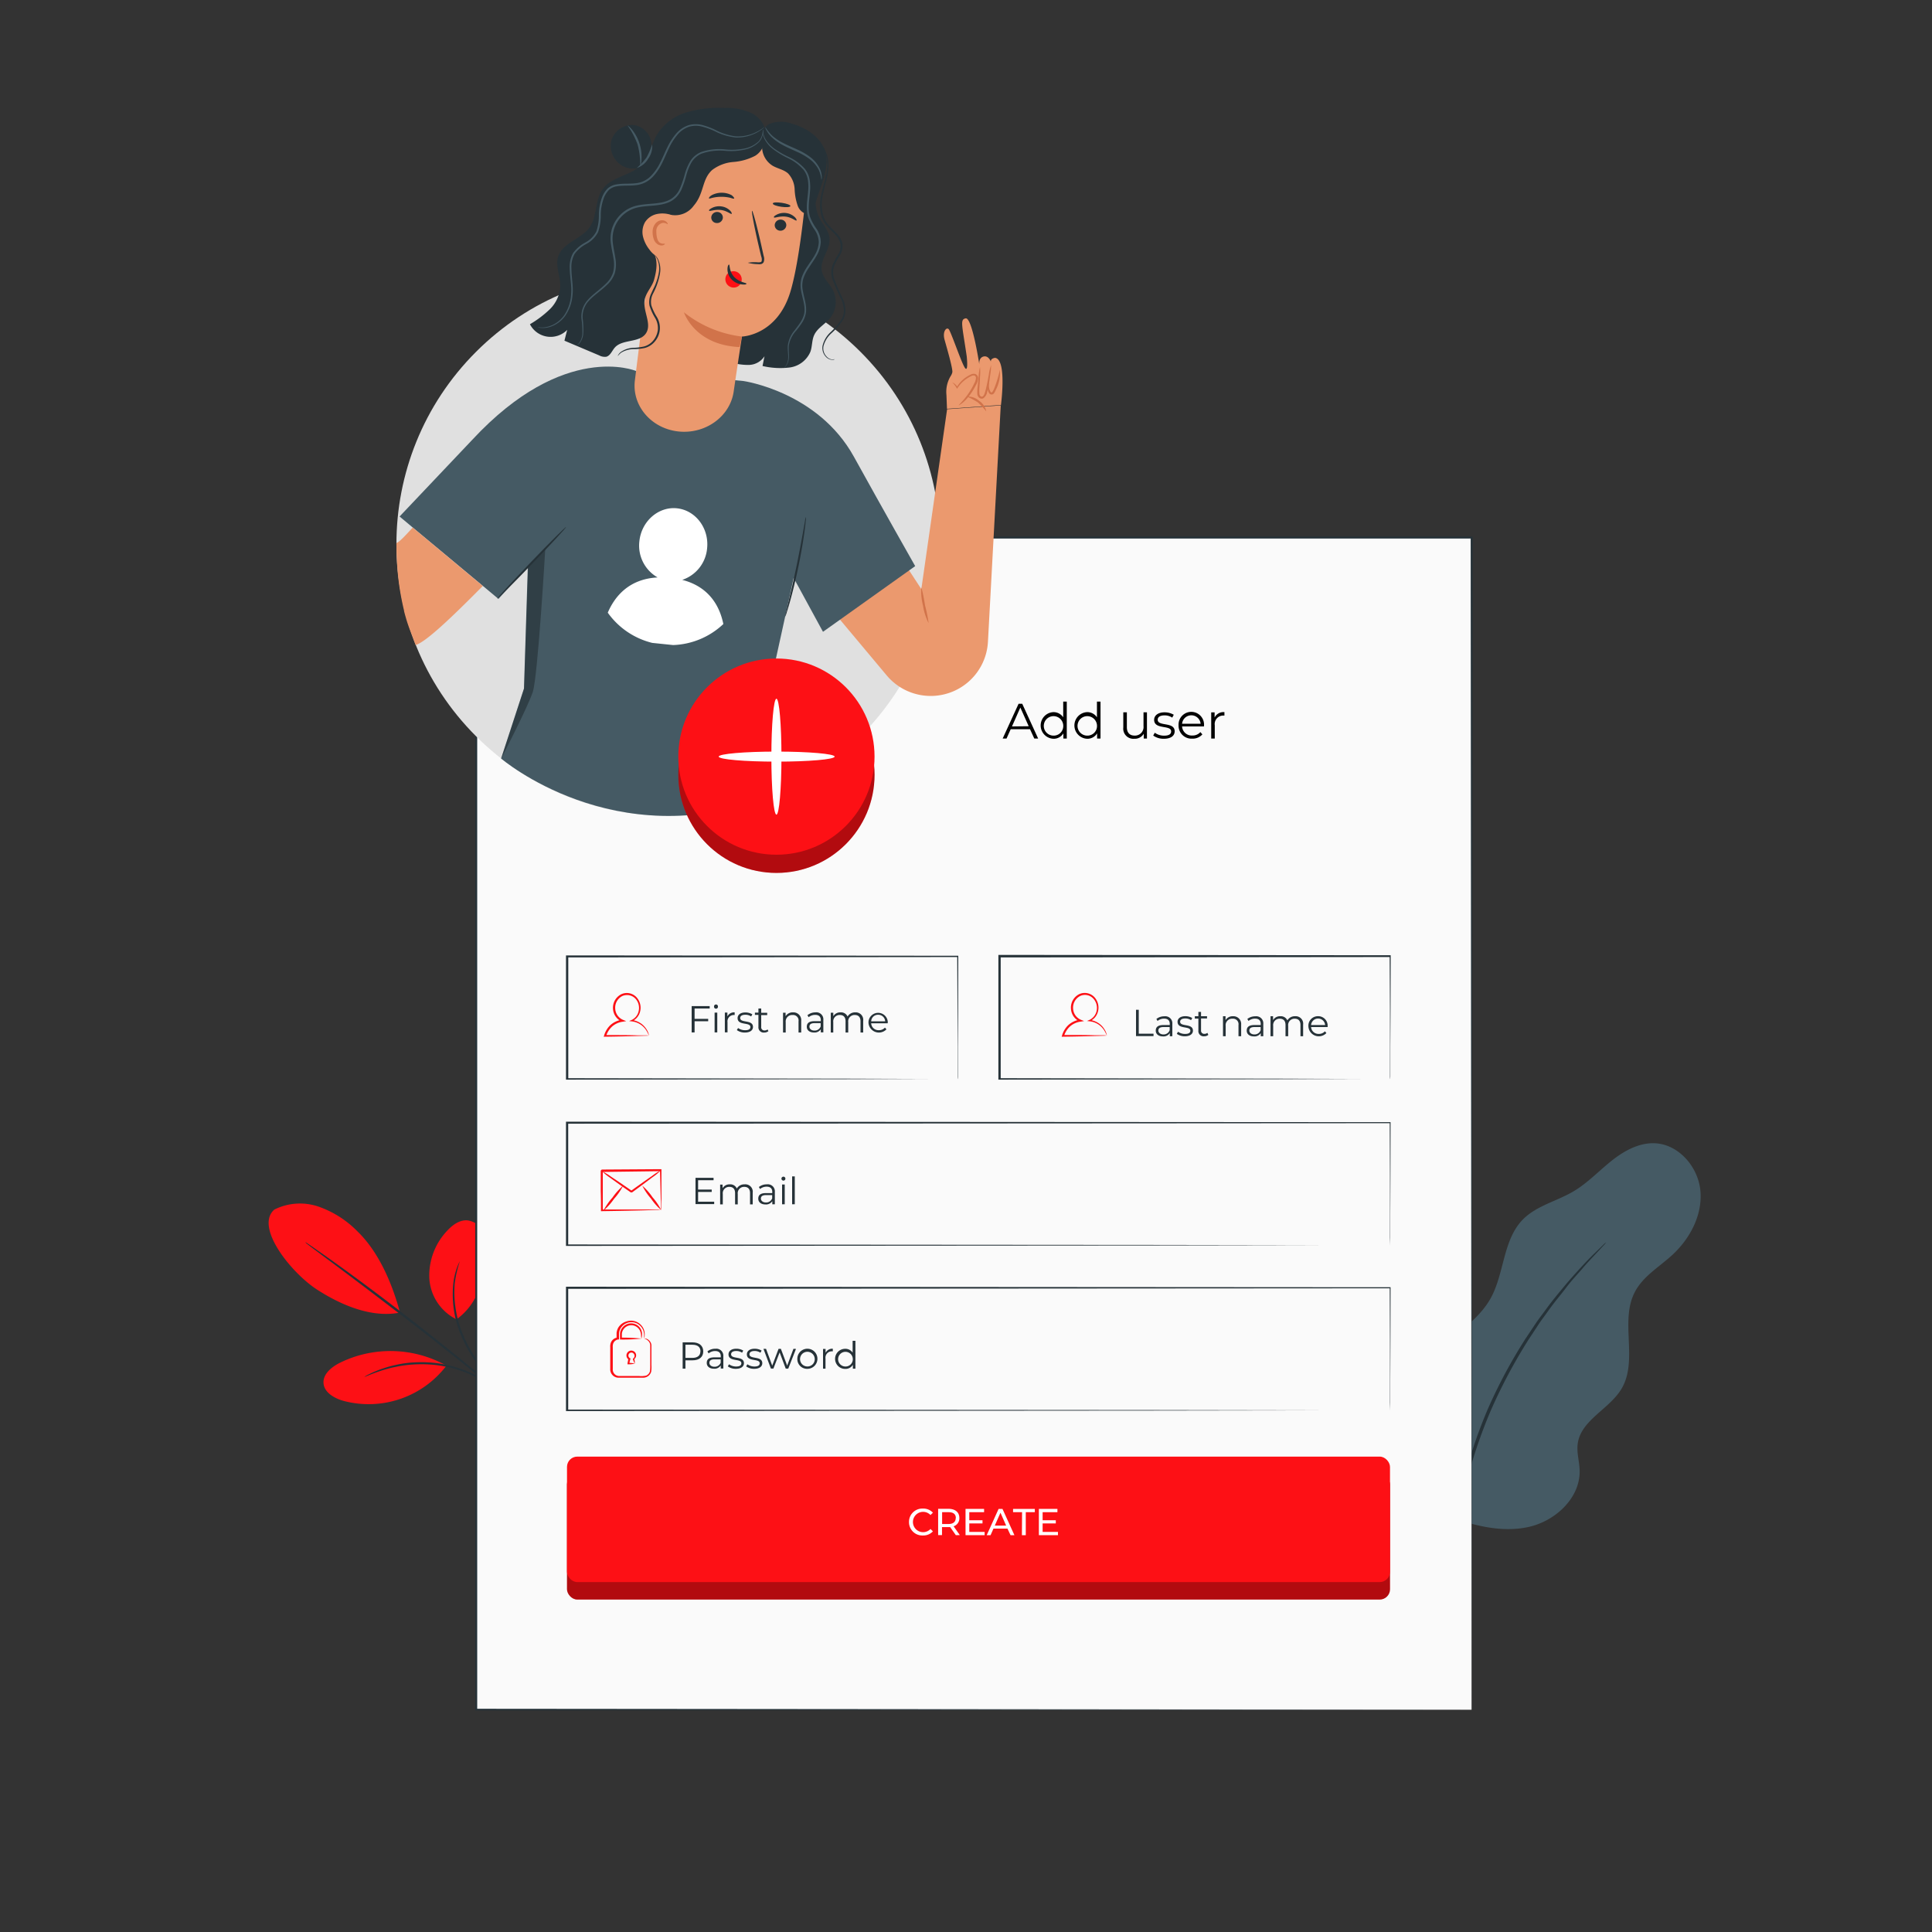 <svg xmlns="http://www.w3.org/2000/svg" viewBox="0 0 500 500"><rect x="0" y="0" width="500" height="500" fill="#333333" stroke="none"/><g id="freepik--Plants--inject-2"><path d="M70.92,313.08a14.83,14.83,0,0,1,11.6-.78,26.2,26.2,0,0,1,10,6.39c5.54,5.36,9,13.53,11,21-8.4,1.68-17.09-3.14-21.34-5.86-6.73-4.3-16.28-16.15-11.25-20.73" style="fill:#FD1015"></path><path d="M118.11,341.43a12.66,12.66,0,0,1-7-10.58,16.83,16.83,0,0,1,4.49-12.2c1.38-1.53,3.21-2.93,5.26-2.83a5.45,5.45,0,0,1,4.41,3.28,10.92,10.92,0,0,1,.69,5.67c-.63,6.57-2.44,12.81-7.8,16.66" style="fill:#FD1015"></path><path d="M131.68,362.32a8,8,0,0,1-1.1-1.14l-2.9-3.21c-2.38-2.74-5.86-6.57-8.1-11.77a27.3,27.3,0,0,1-2.26-14.06,18,18,0,0,1,1-4.22,11.49,11.49,0,0,1,.47-1.09c.11-.24.18-.37.2-.36a29.1,29.1,0,0,0-1.31,5.72A28.06,28.06,0,0,0,120.1,346c2.18,5.1,5.57,8.94,7.88,11.74,1.17,1.4,2.13,2.53,2.76,3.33A8.24,8.24,0,0,1,131.68,362.32Z" style="fill:#263238"></path><path d="M79,321.46a3.85,3.85,0,0,1,.6.36l1.63,1.11c1.42,1,3.45,2.41,5.94,4.2,5,3.59,11.81,8.64,19.21,14.39s14,11.11,18.71,15.05c2.35,2,4.24,3.58,5.54,4.71l1.48,1.31c.34.31.51.47.49.49a3.68,3.68,0,0,1-.56-.4l-1.55-1.23-5.65-4.57C120,353,113.42,347.71,106,342s-14.18-10.84-19.1-14.51l-5.83-4.34-1.58-1.2A3,3,0,0,1,79,321.46Z" style="fill:#263238"></path><path d="M115,353.13a29.67,29.67,0,0,0-27.08-.42c-2.13,1.08-4.38,2.9-4.19,5.28s2.72,3.83,5,4.51a25.31,25.31,0,0,0,26.66-8.87" style="fill:#FD1015"></path><path d="M94.32,356.32a7,7,0,0,1,1.31-.72,14,14,0,0,1,1.6-.73,20.45,20.45,0,0,1,2.18-.8,25.45,25.45,0,0,1,2.71-.76,30.91,30.91,0,0,1,3.19-.57,33.32,33.32,0,0,1,7.42,0,32.12,32.12,0,0,1,7.21,1.76,28.23,28.23,0,0,1,3,1.32,27.3,27.3,0,0,1,2.46,1.4c.75.43,1.34.94,1.9,1.33a14.13,14.13,0,0,1,1.36,1.11,7.84,7.84,0,0,1,1.08,1c-.09.1-1.64-1.37-4.55-3.14a26.26,26.26,0,0,0-2.45-1.32,28.86,28.86,0,0,0-2.94-1.26,33,33,0,0,0-7.09-1.68,34.25,34.25,0,0,0-7.3,0,30.89,30.89,0,0,0-3.15.52c-1,.17-1.88.45-2.7.67C96.26,355.43,94.37,356.43,94.32,356.32Z" style="fill:#263238"></path><path d="M374.6,392.35c-7-4.5-9.52-10.27-10.62-18.52a29.2,29.2,0,0,1,7.19-23.09c4.66-5.14,11.2-8.65,14.59-14.71,3.6-6.46,3.14-15,8.28-20.35,3.54-3.65,8.87-4.79,13.23-7.39,3.57-2.12,6.45-5.19,9.68-7.78s7.11-4.79,11.25-4.64c6.25.23,11.34,6.16,11.87,12.39s-2.71,12.33-7.32,16.56c-3.34,3.06-7.51,5.47-9.62,9.49-4,7.53.87,17.61-3.42,25-3.13,5.37-10.59,8.17-11.4,14.34-.3,2.27.43,4.54.5,6.83.22,7.15-6.24,13.16-13.23,14.7s-14.25-.39-21-2.8" style="fill:#455a64"></path><path d="M415.67,321.51a5.49,5.49,0,0,1-.69.84l-2.11,2.27c-.93,1-2.07,2.17-3.3,3.63s-2.75,3-4.21,4.94-3.18,3.91-4.8,6.23c-.81,1.16-1.72,2.3-2.54,3.57l-2.55,3.88a137.82,137.82,0,0,0-9.68,18.23,131.83,131.83,0,0,0-6.55,19.57c-.71,3.1-1.4,6-1.8,8.84s-.8,5.39-1.07,7.78-.36,4.56-.52,6.47-.17,3.55-.19,4.9-.05,2.3-.07,3.1a5.07,5.07,0,0,1-.09,1.08,4.78,4.78,0,0,1-.08-1.08c0-.8-.05-1.83-.09-3.11s-.07-3,0-4.91.1-4.11.39-6.51.47-5,1-7.84,1-5.78,1.73-8.9A128.78,128.78,0,0,1,385,364.76a132.91,132.91,0,0,1,9.81-18.32l2.59-3.88c.84-1.26,1.76-2.41,2.59-3.56,1.66-2.31,3.37-4.33,4.91-6.19s3-3.45,4.31-4.88,2.45-2.6,3.42-3.54,1.65-1.61,2.23-2.16A5.38,5.38,0,0,1,415.67,321.51Z" style="fill:#263238"></path></g><g id="freepik--Window--inject-2"><rect x="123.21" y="139.15" width="257.63" height="303.33" style="fill:#fafafa"></rect><path d="M380.85,442.48c0-2-.1-122.59-.24-303.33l.24.23-257.61,0h0l.26-.26c0,112,0,216.31,0,303.33l-.22-.22,257.64.22-257.64.22H123v-.22c0-87,0-191.34,0-303.33v-.26h.29l257.61,0h.23v.24C380.94,319.89,380.85,440.47,380.85,442.48Z" style="fill:#263238"></path><path d="M266.57,188.72h-5l-1.08,2.41h-1l4.12-9h.94l4.12,9h-1Zm-.34-.77-2.17-4.84L261.9,188Z"></path><path d="M276.08,181.57v9.56h-.88v-1.34a2.93,2.93,0,0,1-2.61,1.4,3.45,3.45,0,0,1,0-6.89,3,3,0,0,1,2.57,1.34v-4.07Zm-.91,6.17a2.52,2.52,0,1,0-2.51,2.64A2.48,2.48,0,0,0,275.17,187.74Z"></path><path d="M284.81,181.57v9.56h-.88v-1.34a2.93,2.93,0,0,1-2.61,1.4,3.45,3.45,0,0,1,0-6.89,3,3,0,0,1,2.57,1.34v-4.07Zm-.91,6.17a2.52,2.52,0,1,0-2.51,2.64A2.48,2.48,0,0,0,283.9,187.74Z"></path><path d="M296.83,184.35v6.78H296v-1.24a2.67,2.67,0,0,1-2.43,1.3,2.62,2.62,0,0,1-2.86-2.91v-3.93h.92v3.84c0,1.44.74,2.18,2,2.18a2.21,2.21,0,0,0,2.31-2.46v-3.56Z"></path><path d="M298.45,190.36l.41-.73a4.07,4.07,0,0,0,2.41.76c1.29,0,1.82-.43,1.82-1.1,0-1.77-4.4-.38-4.4-3,0-1.11,1-1.94,2.68-1.94a4.67,4.67,0,0,1,2.4.63l-.4.74a3.49,3.49,0,0,0-2-.58c-1.22,0-1.76.48-1.76,1.12,0,1.83,4.39.45,4.39,3,0,1.17-1,1.93-2.79,1.93A4.57,4.57,0,0,1,298.45,190.36Z"></path><path d="M311.59,188h-5.67a2.5,2.5,0,0,0,2.67,2.35,2.65,2.65,0,0,0,2.07-.89l.51.6a3.31,3.31,0,0,1-2.61,1.1,3.35,3.35,0,0,1-3.55-3.45,3.3,3.3,0,1,1,6.59,0C311.6,187.82,311.59,187.92,311.59,188Zm-5.67-.69h4.8a2.41,2.41,0,0,0-4.8,0Z"></path><path d="M316.88,184.3v.89h-.22a2.19,2.19,0,0,0-2.28,2.5v3.45h-.92v-6.78h.88v1.33A2.57,2.57,0,0,1,316.88,184.3Z"></path><path d="M247.83,279.29s0-.2,0-.56,0-.92,0-1.62c0-1.44,0-3.54,0-6.26,0-5.45-.06-13.37-.1-23.33l.17.16-101.09.1h0l.26-.26c0,11,0,21.7,0,31.77l-.25-.25,72.25.11,21.16.07,5.69,0h1.48l.51,0-.48,0H245.9l-5.63,0-21.1.08-72.43.11h-.26V247.26h.26l101.09.09H248v.17c0,10-.07,18-.09,23.43,0,2.7,0,4.79,0,6.22,0,.69,0,1.22,0,1.59S247.83,279.29,247.83,279.29Z" style="fill:#263238"></path><path d="M359.73,322.32s0-.71,0-2.09,0-3.42,0-6.11c0-5.37,0-13.3-.07-23.57l.13.13-213,.13h0l.26-.26v31.77l-.26-.25,151.54.11,45,.07,12.17,0,3.16,0h1.09s-.35,0-1.05,0l-3.13,0-12.11,0-45,.08-151.72.11h-.26V290.29h.27l213,.13h.13v.13c0,10.31-.06,18.26-.08,23.65q0,4,0,6.08C359.75,321.64,359.73,322.32,359.73,322.32Z" style="fill:#263238"></path><path d="M359.73,365.06s0-.72,0-2.09,0-3.43,0-6.11c0-5.38,0-13.3-.07-23.57l.13.12-213,.14h0l.26-.26v31.77l-.26-.26,151.54.11,45,.08,12.17,0,3.16,0,1.09,0-1.05,0h-3.13l-12.11,0-45,.07-151.72.12h-.26V333h.27l213,.14h.13v.13c0,10.3-.06,18.25-.08,23.64q0,4,0,6.08C359.75,364.38,359.73,365.06,359.73,365.06Z" style="fill:#263238"></path><path d="M359.73,279.29s0-.2,0-.56,0-.92,0-1.62c0-1.44,0-3.54,0-6.26,0-5.45,0-13.37-.09-23.33l.17.16-101.09.1h0l.26-.26v31.77l-.26-.25,72.26.11,21.16.07,5.69,0h1.48l.51,0-.48,0H357.8l-5.63,0-21.1.08-72.44.11h-.25v-.25c0-10.07,0-20.76,0-31.77v-.26h.27l101.09.09h.17v.17c0,10-.07,18-.1,23.43,0,2.7,0,4.79,0,6.22,0,.69,0,1.22,0,1.59S359.73,279.29,359.73,279.29Z" style="fill:#263238"></path><path d="M167.91,268a5.76,5.76,0,0,1-.77.05l-2.28.07c-2,.06-4.86.14-8.3.18h-.32l.1-.3a6.07,6.07,0,0,1,1.6-2.68A5.74,5.74,0,0,1,161,263.9l-.06.49a3.84,3.84,0,0,1-2.29-3.24,3.92,3.92,0,0,1,2.15-3.85,3.41,3.41,0,0,1,4,.87,4,4,0,0,1,.85,3.65,3.69,3.69,0,0,1-2.11,2.49l0-.35a5.64,5.64,0,0,1,2.47,1,5.26,5.26,0,0,1,1.34,1.48,4,4,0,0,1,.61,1.58s-.08-.15-.19-.39a7.87,7.87,0,0,0-.59-1.08,5.09,5.09,0,0,0-3.7-2.22l-.67-.08.63-.27a3.32,3.32,0,0,0,1.83-2.26,3.55,3.55,0,0,0-.78-3.22,3,3,0,0,0-3.43-.73,3.4,3.4,0,0,0-1.84,3.34,3.33,3.33,0,0,0,2,2.82l.85.34-.91.15a5.19,5.19,0,0,0-2.8,1.29,5.65,5.65,0,0,0-1.51,2.45l-.22-.29c3.33,0,6.13,0,8.14.07l2.34,0A6.06,6.06,0,0,1,167.91,268Z" style="fill:#FD1015"></path><path d="M286.42,268a5.46,5.46,0,0,1-.76.05l-2.29.07c-2,.06-4.85.14-8.3.18h-.31l.09-.3a6.07,6.07,0,0,1,1.6-2.68,5.74,5.74,0,0,1,3.06-1.44l-.06.49a3.83,3.83,0,0,1-2.28-3.24,3.89,3.89,0,0,1,2.14-3.85,3.42,3.42,0,0,1,4,.87,4,4,0,0,1,.84,3.65,3.69,3.69,0,0,1-2.11,2.49l0-.35a5.64,5.64,0,0,1,2.47,1,5.11,5.11,0,0,1,1.34,1.48,4,4,0,0,1,.61,1.58s-.08-.15-.19-.39a6.15,6.15,0,0,0-.59-1.08,5.07,5.07,0,0,0-3.69-2.22l-.67-.08.62-.27a3.36,3.36,0,0,0,1.84-2.26,3.56,3.56,0,0,0-.79-3.22,2.93,2.93,0,0,0-3.42-.73,3.39,3.39,0,0,0-1.85,3.34,3.33,3.33,0,0,0,2,2.82l.85.34-.91.15a5.19,5.19,0,0,0-2.8,1.29,5.63,5.63,0,0,0-1.5,2.45l-.22-.29c3.33,0,6.13,0,8.13.07l2.35,0A5.85,5.85,0,0,1,286.42,268Z" style="fill:#FD1015"></path><path d="M179.76,261v2.68h3.52v.62h-3.52v2.89H179v-6.81h4.67V261Z" style="fill:#263238"></path><path d="M184.79,260.45a.5.5,0,0,1,.5-.49.49.49,0,0,1,.51.48.51.51,0,1,1-1,0Zm.15,1.61h.69v5.12h-.69Z" style="fill:#263238"></path><path d="M190.13,262v.68H190a1.65,1.65,0,0,0-1.72,1.88v2.61h-.69v-5.12h.66v1A1.92,1.92,0,0,1,190.13,262Z" style="fill:#263238"></path><path d="M190.7,266.59l.31-.54a3.1,3.1,0,0,0,1.82.57c1,0,1.37-.33,1.37-.83,0-1.34-3.31-.29-3.31-2.31,0-.83.72-1.46,2-1.46a3.5,3.5,0,0,1,1.81.48l-.3.56a2.58,2.58,0,0,0-1.51-.44c-.92,0-1.33.36-1.33.84,0,1.38,3.31.34,3.31,2.31,0,.88-.77,1.45-2.11,1.45A3.43,3.43,0,0,1,190.7,266.59Z" style="fill:#263238"></path><path d="M198.86,266.86a1.64,1.64,0,0,1-1.08.36,1.35,1.35,0,0,1-1.5-1.48v-3.09h-.91v-.59h.91V261H197v1.11h1.55v.59H197v3.05a.82.82,0,0,0,.88.93,1.15,1.15,0,0,0,.76-.26Z" style="fill:#263238"></path><path d="M207.35,264.21v3h-.69v-2.9a1.42,1.42,0,0,0-1.53-1.63,1.67,1.67,0,0,0-1.79,1.84v2.69h-.69v-5.12h.66V263a2.14,2.14,0,0,1,1.95-1A2,2,0,0,1,207.35,264.21Z" style="fill:#263238"></path><path d="M213.08,264v3.17h-.66v-.8a1.92,1.92,0,0,1-1.76.84c-1.15,0-1.86-.6-1.86-1.48s.5-1.45,2-1.45h1.62V264c0-.88-.49-1.35-1.44-1.35a2.58,2.58,0,0,0-1.7.6l-.32-.51A3.26,3.26,0,0,1,211,262,1.82,1.82,0,0,1,213.08,264Zm-.69,1.63v-.84h-1.6c-1,0-1.31.39-1.31.92s.47,1,1.29,1A1.63,1.63,0,0,0,212.39,265.64Z" style="fill:#263238"></path><path d="M223.39,264.21v3h-.69v-2.9c0-1.08-.54-1.63-1.47-1.63a1.64,1.64,0,0,0-1.71,1.84v2.69h-.69v-2.9c0-1.08-.54-1.63-1.47-1.63a1.64,1.64,0,0,0-1.71,1.84v2.69H215v-5.12h.66V263a2.05,2.05,0,0,1,1.87-1,1.83,1.83,0,0,1,1.82,1.08,2.23,2.23,0,0,1,2-1.08A1.93,1.93,0,0,1,223.39,264.21Z" style="fill:#263238"></path><path d="M229.73,264.83h-4.27a1.89,1.89,0,0,0,2,1.78,2,2,0,0,0,1.56-.67l.39.45a2.7,2.7,0,0,1-4.65-1.77,2.49,2.49,0,1,1,5,0C229.74,264.68,229.73,264.76,229.73,264.83Zm-4.27-.51h3.62a1.78,1.78,0,0,0-1.82-1.7A1.76,1.76,0,0,0,225.46,264.32Z" style="fill:#263238"></path><path d="M184.83,311v.62H180v-6.8h4.67v.62h-4v2.42h3.52v.61h-3.52V311Z" style="fill:#263238"></path><path d="M194.8,308.69v3h-.69v-2.9c0-1.08-.54-1.63-1.47-1.63a1.64,1.64,0,0,0-1.71,1.85v2.68h-.69v-2.9c0-1.08-.54-1.63-1.47-1.63a1.65,1.65,0,0,0-1.71,1.85v2.68h-.69v-5.11H187v.93a2.07,2.07,0,0,1,1.87-1,1.83,1.83,0,0,1,1.82,1.08,2.23,2.23,0,0,1,2-1.08A1.92,1.92,0,0,1,194.8,308.69Z" style="fill:#263238"></path><path d="M200.53,308.49v3.17h-.66v-.8a1.92,1.92,0,0,1-1.76.85c-1.16,0-1.87-.6-1.87-1.49s.51-1.45,2-1.45h1.62v-.31c0-.87-.5-1.35-1.45-1.35a2.6,2.6,0,0,0-1.7.6l-.31-.51a3.21,3.21,0,0,1,2.08-.69A1.82,1.82,0,0,1,200.53,308.49Zm-.69,1.63v-.83h-1.6c-1,0-1.32.39-1.32.91s.48,1,1.3,1A1.64,1.64,0,0,0,199.84,310.12Z" style="fill:#263238"></path><path d="M202.25,304.93a.51.51,0,0,1,1,0,.51.51,0,1,1-1,0Zm.15,1.62h.69v5.11h-.69Z" style="fill:#263238"></path><path d="M205,304.45h.69v7.21H205Z" style="fill:#263238"></path><path d="M182,349.73c0,1.45-1,2.32-2.78,2.32h-1.83v2.15h-.72v-6.8h2.55C180.93,347.4,182,348.27,182,349.73Zm-.72,0c0-1.09-.72-1.71-2.08-1.71h-1.81v3.4h1.81C180.54,351.42,181.26,350.8,181.26,349.73Z" style="fill:#263238"></path><path d="M187.2,351v3.17h-.67v-.8a1.9,1.9,0,0,1-1.75.85c-1.16,0-1.87-.6-1.87-1.49s.5-1.45,2-1.45h1.63V351c0-.87-.5-1.35-1.45-1.35a2.59,2.59,0,0,0-1.7.61l-.31-.52a3.21,3.21,0,0,1,2.08-.69A1.82,1.82,0,0,1,187.2,351Zm-.69,1.64v-.84H184.9c-1,0-1.31.39-1.31.91s.48,1,1.29,1A1.65,1.65,0,0,0,186.51,352.67Z" style="fill:#263238"></path><path d="M188.36,353.62l.31-.55a3.11,3.11,0,0,0,1.82.58c1,0,1.37-.33,1.37-.84,0-1.33-3.32-.28-3.32-2.3,0-.84.72-1.46,2-1.46a3.38,3.38,0,0,1,1.81.48l-.3.55a2.64,2.64,0,0,0-1.51-.44c-.92,0-1.33.36-1.33.85,0,1.38,3.32.34,3.32,2.3,0,.89-.78,1.46-2.11,1.46A3.41,3.41,0,0,1,188.36,353.62Z" style="fill:#263238"></path><path d="M193.11,353.62l.31-.55a3.11,3.11,0,0,0,1.82.58c1,0,1.37-.33,1.37-.84,0-1.33-3.32-.28-3.32-2.3,0-.84.72-1.46,2-1.46a3.4,3.4,0,0,1,1.81.48l-.3.55a2.64,2.64,0,0,0-1.51-.44c-.92,0-1.33.36-1.33.85,0,1.38,3.32.34,3.32,2.3,0,.89-.78,1.46-2.11,1.46A3.41,3.41,0,0,1,193.11,353.62Z" style="fill:#263238"></path><path d="M206,349.09,204,354.2h-.65L201.77,350l-1.61,4.19h-.65l-1.93-5.11h.67l1.6,4.34,1.64-4.34h.6l1.63,4.34,1.62-4.34Z" style="fill:#263238"></path><path d="M206.35,351.64a2.6,2.6,0,1,1,2.6,2.61A2.51,2.51,0,0,1,206.35,351.64Zm4.5,0a1.9,1.9,0,1,0-1.9,2A1.87,1.87,0,0,0,210.85,351.64Z" style="fill:#263238"></path><path d="M215.53,349.05v.67h-.17a1.65,1.65,0,0,0-1.72,1.89v2.6H213v-5.11h.66v1A1.93,1.93,0,0,1,215.53,349.05Z" style="fill:#263238"></path><path d="M221.38,347v7.21h-.66v-1a2.2,2.2,0,0,1-2,1.06,2.6,2.6,0,0,1,0-5.2,2.21,2.21,0,0,1,1.94,1V347Zm-.68,4.65a1.9,1.9,0,1,0-1.89,2A1.87,1.87,0,0,0,220.7,351.64Z" style="fill:#263238"></path><path d="M294,261.33h.71v6.19h3.82v.62H294Z" style="fill:#263238"></path><path d="M303.4,265v3.17h-.66v-.8a1.92,1.92,0,0,1-1.76.85c-1.16,0-1.87-.61-1.87-1.49s.51-1.45,2-1.45h1.62v-.31c0-.87-.5-1.35-1.45-1.35a2.6,2.6,0,0,0-1.7.6l-.31-.51a3.21,3.21,0,0,1,2.08-.69A1.82,1.82,0,0,1,303.4,265Zm-.69,1.63v-.83h-1.6c-1,0-1.32.39-1.32.91s.48,1,1.3,1A1.64,1.64,0,0,0,302.71,266.6Z" style="fill:#263238"></path><path d="M304.56,267.56l.31-.55a3.1,3.1,0,0,0,1.82.57c1,0,1.37-.33,1.37-.83,0-1.33-3.31-.28-3.31-2.31,0-.83.71-1.45,2-1.45a3.43,3.43,0,0,1,1.8.47l-.3.56a2.61,2.61,0,0,0-1.5-.44c-.93,0-1.33.36-1.33.85,0,1.38,3.31.33,3.31,2.3,0,.88-.78,1.46-2.11,1.46A3.5,3.5,0,0,1,304.56,267.56Z" style="fill:#263238"></path><path d="M312.71,267.83a1.66,1.66,0,0,1-1.08.36,1.35,1.35,0,0,1-1.49-1.49v-3.09h-.92V263h.92v-1.12h.69V263h1.55v.58h-1.55v3.05a.82.82,0,0,0,.88.93,1.13,1.13,0,0,0,.76-.26Z" style="fill:#263238"></path><path d="M321.21,265.17v3h-.69v-2.9a1.42,1.42,0,0,0-1.54-1.63,1.67,1.67,0,0,0-1.78,1.85v2.68h-.69V263h.66V264a2.15,2.15,0,0,1,1.94-1A2,2,0,0,1,321.21,265.17Z" style="fill:#263238"></path><path d="M326.94,265v3.17h-.66v-.8a1.91,1.91,0,0,1-1.76.85c-1.16,0-1.87-.61-1.87-1.49s.51-1.45,2-1.45h1.62v-.31c0-.87-.5-1.35-1.45-1.35a2.6,2.6,0,0,0-1.7.6l-.31-.51a3.23,3.23,0,0,1,2.08-.69A1.82,1.82,0,0,1,326.94,265Zm-.69,1.63v-.83h-1.6c-1,0-1.32.39-1.32.91s.48,1,1.3,1A1.64,1.64,0,0,0,326.25,266.6Z" style="fill:#263238"></path><path d="M337.25,265.17v3h-.69v-2.9c0-1.08-.54-1.63-1.47-1.63a1.64,1.64,0,0,0-1.71,1.85v2.68h-.69v-2.9c0-1.08-.54-1.63-1.48-1.63a1.65,1.65,0,0,0-1.71,1.85v2.68h-.69V263h.66V264a2.07,2.07,0,0,1,1.88-1,1.84,1.84,0,0,1,1.82,1.08,2.21,2.21,0,0,1,2-1.08A1.93,1.93,0,0,1,337.25,265.17Z" style="fill:#263238"></path><path d="M343.59,265.8h-4.28a1.9,1.9,0,0,0,2,1.77,2,2,0,0,0,1.57-.67l.39.45a2.7,2.7,0,0,1-4.66-1.77,2.46,2.46,0,0,1,2.5-2.59,2.44,2.44,0,0,1,2.48,2.59C343.6,265.64,343.59,265.72,343.59,265.8Zm-4.28-.52h3.63a1.82,1.82,0,0,0-3.63,0Z" style="fill:#263238"></path><path d="M166.75,346.43l0-1a3.41,3.41,0,0,0-6.81,0l0,1.06a1.9,1.9,0,0,0-1.62,1.88v6.12a1.9,1.9,0,0,0,1.9,1.9h6.36a1.9,1.9,0,0,0,1.9-1.9v-6.12A1.9,1.9,0,0,0,166.75,346.43Zm-2.48,6.49h-1.66l.26-1.2a1,1,0,0,1-.48-.86,1,1,0,0,1,2,0,1,1,0,0,1-.44.85C164.08,352.17,164.27,352.92,164.27,352.92Zm1.75-6.5h-5.34v-1a2.67,2.67,0,0,1,5.34,0Z" style="fill:none"></path><path d="M166,346.42a4,4,0,0,1-.09-.65,3.23,3.23,0,0,0-.36-1.52,2.54,2.54,0,0,0-1.84-1.26,2.46,2.46,0,0,0-2.39,1.1,2.34,2.34,0,0,0-.38,1.12c0,.42,0,.82,0,1.22l-.24-.25a53,53,0,0,1,5.34.24,42.47,42.47,0,0,1-5.34.25h-.25v-.25c0-.4,0-.79,0-1.25a2.75,2.75,0,0,1,.45-1.36,2.89,2.89,0,0,1,2.9-1.29,2.82,2.82,0,0,1,2.09,1.56,2.89,2.89,0,0,1,.23,1.75C166.08,346.26,166,346.45,166,346.42Z" style="fill:#FD1015"></path><path d="M164.27,352.92a8.85,8.85,0,0,1-.48-1.17l0-.11.11-.08a.83.83,0,0,0,.2-1.08.77.77,0,1,0-1.08,1l.16.09-.05.17-.3,1.19-.19-.24a12.44,12.44,0,0,1,1.66.19,5.33,5.33,0,0,1-1.66.2l-.24,0,0-.26c.08-.4.15-.8.22-1.21l.11.26a1.26,1.26,0,0,1-.27-1.93,1.23,1.23,0,0,1,1.12-.39,1.26,1.26,0,0,1,.9.63,1.2,1.2,0,0,1-.43,1.61l.08-.19A3.58,3.58,0,0,1,164.27,352.92Z" style="fill:#FD1015"></path><path d="M166.75,346.43a1.14,1.14,0,0,1,.44,0,2,2,0,0,1,1.4,1.62c0,.35,0,.69,0,1.08,0,.79,0,1.66,0,2.62,0,.49,0,1,0,1.52a8.43,8.43,0,0,1-.06,1.71,2.12,2.12,0,0,1-1.27,1.41,2.29,2.29,0,0,1-1,.16h-1l-4,0h-1.06a2.17,2.17,0,0,1-2.27-2.33c0-1.54,0-3,0-4.5v-1.07a2.81,2.81,0,0,1,.14-1.13,2.15,2.15,0,0,1,1.7-1.37l-.2.23c0-.48,0-.91,0-1.4a3.55,3.55,0,0,1,.41-1.34A3.63,3.63,0,0,1,162.1,342a3.54,3.54,0,0,1,3.87,1,3.39,3.39,0,0,1,.87,2.49,7.14,7.14,0,0,1-.09.94,4.91,4.91,0,0,1-.06-.93,3.38,3.38,0,0,0-.93-2.31,3.24,3.24,0,0,0-5.21.71,3.17,3.17,0,0,0-.35,1.18c0,.41,0,.91,0,1.37v.2l-.2,0a1.68,1.68,0,0,0-1.31,1.07,2.63,2.63,0,0,0-.1,1v1.07c0,1.45,0,3,0,4.5a1.68,1.68,0,0,0,.85,1.61,1.84,1.84,0,0,0,.9.21h5.08a5.94,5.94,0,0,0,1.78-.1,1.67,1.67,0,0,0,1-1.11,9.11,9.11,0,0,0,.08-1.59c0-.52,0-1,0-1.52,0-1,0-1.83,0-2.62,0-.38,0-.76,0-1.06a1.77,1.77,0,0,0-.27-.79A2.26,2.26,0,0,0,166.75,346.43Z" style="fill:#FD1015"></path><path d="M171.12,313.17a7.68,7.68,0,0,1-.05-.77c0-.54,0-1.24-.07-2.09-.05-1.84-.11-4.37-.19-7.42l.21.21-15.24.2L156,303h0v1.34c0,.45,0,.9,0,1.35,0,.89,0,1.77,0,2.63,0,1.71,0,3.37,0,4.93l-.24-.23c4.44,0,8.22,0,10.91,0l3.16,0a8.7,8.7,0,0,1,1.17.05,6.71,6.71,0,0,1-1.06.06l-3.11.1c-2.68.07-6.52.16-11.07.22h-.23v-.24c0-1.57,0-3.22-.06-4.94,0-.86,0-1.74,0-2.63,0-.44,0-.89,0-1.34v-1.35h0l.26-.27,15.24-.1h.21v.21c0,3.1,0,5.67,0,7.55,0,.83,0,1.51,0,2A3.09,3.09,0,0,1,171.12,313.17Z" style="fill:#FD1015"></path><path d="M171,302.89a13.06,13.06,0,0,1-2.11,1.76c-1.34,1-3.21,2.43-5.3,3.94h-.35l0,0-.1-.07-.2-.14-.39-.27-.76-.53-1.43-1-2.41-1.74a14.53,14.53,0,0,1-2.14-1.72,14.31,14.31,0,0,1,2.35,1.42l2.47,1.65,1.45,1,.77.53.39.27.19.13.1.07.05,0,0,0h-.28c2.09-1.51,4-2.86,5.4-3.82A15.14,15.14,0,0,1,171,302.89Z" style="fill:#FD1015"></path><path d="M156.18,313.31a16,16,0,0,1,2.33-3.38,16.5,16.5,0,0,1,2.75-3.07,15.79,15.79,0,0,1-2.34,3.39A16.39,16.39,0,0,1,156.18,313.31Z" style="fill:#FD1015"></path><path d="M166.23,306.86a15.54,15.54,0,0,1,2.65,3,15.38,15.38,0,0,1,2.24,3.32,15.43,15.43,0,0,1-2.65-3A15.2,15.2,0,0,1,166.23,306.86Z" style="fill:#FD1015"></path><rect x="146.74" y="381.49" width="212.99" height="32.47" rx="2.66" style="fill:#FD1015"></rect><g style="opacity:0.3"><rect x="146.74" y="381.49" width="212.99" height="32.47" rx="2.66"></rect></g><rect x="146.74" y="376.97" width="212.99" height="32.47" rx="2.66" style="fill:#FD1015"></rect><path d="M235.25,393.9a3.44,3.44,0,0,1,3.6-3.48,3.37,3.37,0,0,1,2.59,1.06l-.63.61a2.63,2.63,0,1,0,0,3.61l.63.61a3.38,3.38,0,0,1-2.6,1.07A3.44,3.44,0,0,1,235.25,393.9Z" style="fill:#fff"></path><path d="M247.37,397.3l-1.47-2.09-.42,0h-1.69v2.07h-1v-6.8h2.66c1.76,0,2.83.89,2.83,2.37a2.15,2.15,0,0,1-1.49,2.15l1.61,2.28Zm0-4.43c0-1-.65-1.52-1.89-1.52h-1.66v3.06h1.66C246.69,394.41,247.34,393.84,247.34,392.87Z" style="fill:#fff"></path><path d="M254.82,396.46v.84h-4.94v-6.8h4.8v.85h-3.83v2.09h3.42v.82h-3.42v2.2Z" style="fill:#fff"></path><path d="M260.73,395.6h-3.62l-.75,1.7h-1l3.08-6.8h1l3.09,6.8h-1Zm-.34-.77-1.47-3.34-1.47,3.34Z" style="fill:#fff"></path><path d="M264.51,391.35h-2.33v-.85h5.63v.85h-2.34v5.95h-1Z" style="fill:#fff"></path><path d="M273.8,396.46v.84h-4.94v-6.8h4.8v.85h-3.83v2.09h3.41v.82h-3.41v2.2Z" style="fill:#fff"></path></g><g id="freepik--Character--inject-2"><circle cx="172.95" cy="140.8" r="70.35" transform="translate(-48.91 163.53) rotate(-45)" style="fill:#e0e0e0"></circle><path d="M213.25,45.71a10.09,10.09,0,0,0-1,11.06c.88,1.58,2.22,3,2.42,4.79.33,2.91-2.49,5.53-2,8.43.31,2,2,3.37,2.92,5.14a6.77,6.77,0,0,1-.77,7.21c-1.28,1.56-3.29,2.55-4.12,4.4-.62,1.36-.47,3-1,4.37a6.79,6.79,0,0,1-5.36,4,20.11,20.11,0,0,1-7-.39l.51-2.53a4.92,4.92,0,0,1-4,2.25,14.34,14.34,0,0,1-4.72-.7c-.95-4.29-1.88-8.82-.54-13,1.22-3.76,4.1-6.7,6.5-9.84a44.4,44.4,0,0,0,6.33-11.46c1.1-2.95,1.89-6,3.43-8.8s4-5.22,7.08-5.81" style="fill:#263238"></path><path d="M259,104.8l-13.92,1-.14-3.58a7.86,7.86,0,0,1,1.2-5.06,2.92,2.92,0,0,0,.33-.85c.1-1.06-1.46-6.38-2-8.33-.68-2.34.65-3.58,1.17-2.62.94,1.75,3.43,9.26,4.21,10s.33-3.19.33-3.19c-1.22-8.27-1.75-9.47-.28-9.78,1.69-.36,3.55,11.95,3.55,11.95s-.25-1.72,1.07-2.07,1.93,1.34,1.93,1.34c-.17-.87,1.08-1,1.08-1,3.12.43,1.5,12.3,1.5,12.3l-13.92,1-6.67,46.55-7.12-10.91-18.58,13.26,16.75,20a14.86,14.86,0,0,0,11.93,5.29h0a14.82,14.82,0,0,0,14.26-14Z" style="fill:#eb996e"></path><path d="M248.11,104.93c-.06-.07.68-.72,1.67-1.94a18.65,18.65,0,0,0,1.56-2.26,16.21,16.21,0,0,0,.76-1.44,3.32,3.32,0,0,0,.48-1.52.65.65,0,0,0-.4-.58,1.26,1.26,0,0,0-.8.13,9,9,0,0,0-1.55.93,8.66,8.66,0,0,0-2,2.13l-.16.23-.12-.24A5.21,5.21,0,0,0,246.45,99s.76.18,1.41,1.26h-.28a8.06,8.06,0,0,1,2-2.32,8.72,8.72,0,0,1,1.63-1,1.71,1.71,0,0,1,1.16-.16,1.16,1.16,0,0,1,.77,1,3.69,3.69,0,0,1-.54,1.82,15.25,15.25,0,0,1-.81,1.45,15.61,15.61,0,0,1-1.69,2.26A7.91,7.91,0,0,1,248.11,104.93Z" style="fill:#d1734a"></path><path d="M253.62,95a12.94,12.94,0,0,1,0,2.56c0,.84-.09,1.77-.15,2.76a10.49,10.49,0,0,0,0,1.58c0,.49.47.91.82.71s.55-.8.7-1.33.27-1.06.38-1.57c.22-1,.38-1.94.53-2.71a10.94,10.94,0,0,1,.59-2.49,14.5,14.5,0,0,1-.23,2.55c-.1.78-.22,1.71-.42,2.75-.09.51-.21,1.05-.36,1.61a2.5,2.5,0,0,1-1,1.66,1,1,0,0,1-1.11-.19,1.42,1.42,0,0,1-.44-.92,9.14,9.14,0,0,1,.06-1.68q.15-1.48.27-2.76A12.32,12.32,0,0,1,253.62,95Z" style="fill:#d1734a"></path><path d="M256,98.55c.08,0-.12.58-.06,1.48a2.83,2.83,0,0,0,.43,1.4c.17.17.29.18.45,0a5.21,5.21,0,0,0,.46-.86,29.81,29.81,0,0,0,1.49-4.87,9.3,9.3,0,0,1-1,5.09,5.81,5.81,0,0,1-.53,1,.8.8,0,0,1-.62.31.79.79,0,0,1-.59-.3,1.93,1.93,0,0,1-.37-.91,3.77,3.77,0,0,1-.07-.8C255.56,99.05,255.91,98.52,256,98.55Z" style="fill:#d1734a"></path><path d="M197.38,186.06l1.3,20.24c-39.59,15.17-69-10-69-10l5.92-18.11,1-31.62L129,155l-3.59-3L107.3,136.92l-3.89-3.25,18.83-19.87C146.05,88.17,164.58,96,164.58,96l27.84,2.61s19.26,2.73,28.58,19.61c7.59,13.74,15.85,28.29,15.85,28.29l-23.86,17-7.59-13.94Z" style="fill:#455a64"></path><path d="M102.6,140.53c0,1.19,0,2.37.07,3.57a70,70,0,0,0,1.9,13.93l0,.13c.14.57.3,1.13.46,1.69.62,2.2,1.44,4.14,2.22,6.27.1.27.2.53.31.8,2.52-.66,9.21-7,17.38-15.27l-18.13-15.12C104.48,139.07,103.38,140.23,102.6,140.53Z" style="fill:#eb996e"></path><path d="M189.89,101.24c1-6.9,2.13-14.14,2.13-14.14s9.09-.25,12.53-11.59c3.28-10.82,5-36.61,5-36.61h0a33.64,33.64,0,0,0-38.24,3.38h0l-7,56.15c-.81,6.51,4.15,12.4,11.14,13.22h0C182.5,112.47,189,107.81,189.89,101.24Z" style="fill:#eb996e"></path><path d="M203.49,58.39a1.51,1.51,0,0,1-1.64,1.31,1.44,1.44,0,0,1-1.35-1.56,1.51,1.51,0,0,1,1.64-1.3A1.44,1.44,0,0,1,203.49,58.39Z" style="fill:#263238"></path><path d="M206.13,57.06c-.21.17-1.22-.82-2.82-1s-2.89.43-3,.21.16-.43.72-.73a4.15,4.15,0,0,1,2.46-.4,4,4,0,0,1,2.22,1.07C206.12,56.61,206.23,57,206.13,57.06Z" style="fill:#263238"></path><path d="M187.07,56.42a1.5,1.5,0,0,1-1.64,1.3,1.43,1.43,0,0,1-1.35-1.55,1.51,1.51,0,0,1,1.64-1.31A1.45,1.45,0,0,1,187.07,56.42Z" style="fill:#263238"></path><path d="M189.35,55.34c-.21.17-1.22-.82-2.82-1s-2.89.42-3,.2.16-.42.72-.72a4.16,4.16,0,0,1,2.46-.4,3.89,3.89,0,0,1,2.22,1.07C189.33,54.89,189.45,55.27,189.35,55.34Z" style="fill:#263238"></path><path d="M193.52,68a10.7,10.7,0,0,1,2.67-.11c.41,0,.81,0,.92-.28a2.19,2.19,0,0,0-.11-1.25c-.25-1-.51-2.14-.78-3.28-1.07-4.66-1.78-8.47-1.59-8.52s1.21,3.71,2.27,8.37c.26,1.15.5,2.24.73,3.29a2.4,2.4,0,0,1,0,1.63,1.05,1.05,0,0,1-.75.51,2.79,2.79,0,0,1-.71,0A10.9,10.9,0,0,1,193.52,68Z" style="fill:#263238"></path><path d="M192,87.1a29.77,29.77,0,0,1-15-6.28s2.67,8.48,14.42,9Z" style="fill:#d1734a"></path><path d="M197.53,35.32c.75,1.83-.43,4-2.1,5a14.6,14.6,0,0,1-5.67,1.6A10.37,10.37,0,0,0,184.3,44c-2.72,2.47-2,6-4.75,9.21a5.92,5.92,0,0,1-5.77,2.42c-2.2-.31-5.05.2-6.16,2.74s.23,4.41,1.46,6.74.9,4.72.2,7.27c-.5,1.84-2.08,3.28-2.43,5.16-.56,3,2,6.34.27,8.8S161,87.71,159.07,90c-.7.81-1.1,2-2.13,2.32a3,3,0,0,1-1.86-.34l-9-3.81c.23-.93.47-1.87.71-2.8a6,6,0,0,1-9.64-1.46,27,27,0,0,0,5.2-3.93A9.09,9.09,0,0,0,145,74.21c.09-2.64-1.34-5.31-.54-7.82,1.15-3.59,6-4.49,8.14-7.57,2-2.88,1.33-7.06,3.4-9.91,2.41-3.3,7.5-3.45,10.26-6.47,1.87-2,2.3-5,3.66-7.43a13.65,13.65,0,0,1,7.73-5.92,29.71,29.71,0,0,1,9.85-1.15,15.24,15.24,0,0,1,7.24,1.45c2.17,1.21,3.81,3.69,3.3,6.13" style="fill:#263238"></path><path d="M173.78,55.66a6.89,6.89,0,0,0-3.76-.27,4.84,4.84,0,0,0-3.08,2.1,5.12,5.12,0,0,0-.54,3.7,8.65,8.65,0,0,0,1.68,3.41,5.8,5.8,0,0,0,2,1.8,2.78,2.78,0,0,0,2.64,0" style="fill:#eb996e"></path><path d="M172.06,63.08c.14.07-.51.75-1.6.28A2.48,2.48,0,0,1,169.23,62a5.52,5.52,0,0,1-.33-2.15,3.27,3.27,0,0,1,.82-2.11,2.16,2.16,0,0,1,1.76-.73c1.17.13,1.42,1,1.29,1s-.5-.39-1.29-.32a2.12,2.12,0,0,0-1.62,2.22c0,1.3.29,2.53.93,2.92S172,63,172.06,63.08Z" style="fill:#d1734a"></path><path d="M197.57,36a5.78,5.78,0,0,0,2.4,6.9c1.3.75,2.9,1,4,2a6.37,6.37,0,0,1,1.68,4.06,14.66,14.66,0,0,0,.83,4.38A3.49,3.49,0,0,0,210,55.54l2.51-7.41c.92-2.72,1.85-5.63,1.19-8.44-.94-4-4.9-6.62-8.86-7.71a8.16,8.16,0,0,0-5.6.05c-1.72.81-2.89,3-2,4.7" style="fill:#263238"></path><path d="M149.3,89.37s.24-.18.59-.63a4.52,4.52,0,0,0,.82-2.28,21.93,21.93,0,0,0-.22-3.92,6.41,6.41,0,0,1,.24-2.5,6.51,6.51,0,0,1,1.41-2.44c1.31-1.49,3.14-2.65,4.72-4.24a6.8,6.8,0,0,0,1.81-2.87,8.4,8.4,0,0,0,.1-3.61c-.19-1.26-.51-2.54-.67-3.89a8.89,8.89,0,0,1,.4-4.17,8.79,8.79,0,0,1,6.4-5.63c2.94-.65,6-.25,8.4-1.49a6,6,0,0,0,2.63-2.85,25.82,25.82,0,0,0,1.27-3.68,13.79,13.79,0,0,1,1.47-3.51,6.09,6.09,0,0,1,2.78-2.31,14.63,14.63,0,0,1,6.34-.67,16.66,16.66,0,0,0,5.16-.3,7.6,7.6,0,0,0,3.39-1.8,4.19,4.19,0,0,0,1-2.2c.1-.55.1-.86.13-.85a4.09,4.09,0,0,1,0,.87,4.16,4.16,0,0,1-1,2.32A7.64,7.64,0,0,1,193,38.66a16.6,16.6,0,0,1-5.25.38,14.28,14.28,0,0,0-6.16.71,5.63,5.63,0,0,0-2.56,2.16,13.42,13.42,0,0,0-1.4,3.4,26.51,26.51,0,0,1-1.28,3.76,7.37,7.37,0,0,1-1.14,1.76,6.27,6.27,0,0,1-1.7,1.32c-2.66,1.33-5.71.91-8.53,1.55A8.32,8.32,0,0,0,159,59a8.41,8.41,0,0,0-.39,3.94c.15,1.31.46,2.59.65,3.88a8.73,8.73,0,0,1-.13,3.81,7.24,7.24,0,0,1-1.94,3c-1.65,1.63-3.48,2.76-4.76,4.18a6,6,0,0,0-1.63,4.68,20.35,20.35,0,0,1,.13,4,4.55,4.55,0,0,1-.93,2.33A2.37,2.37,0,0,1,149.3,89.37Z" style="fill:#455a64"></path><path d="M202.9,95.19a5.82,5.82,0,0,0,.47-.53,3.71,3.71,0,0,0,.6-1.9c.08-.88-.15-2-.09-3.26a7.48,7.48,0,0,1,1.76-4c.93-1.29,2.17-2.63,2.5-4.43s-.44-3.73-.82-5.83a7.11,7.11,0,0,1,.13-3.33A12.21,12.21,0,0,1,209,68.87c.64-1,1.35-1.9,1.9-2.92a7.1,7.1,0,0,0,1-3.3,6,6,0,0,0-1.11-3.24,13.76,13.76,0,0,1-1.65-3.16c-.68-2.33-.15-4.61,0-6.68a11.67,11.67,0,0,0-.06-3A5.82,5.82,0,0,0,208,44a12.37,12.37,0,0,0-4.07-3.07,22.43,22.43,0,0,1-3.72-2.24A8.17,8.17,0,0,1,198,36.24a4.59,4.59,0,0,1-.59-2,2.48,2.48,0,0,1,.05-.72s0,.25.06.71a4.61,4.61,0,0,0,.66,1.9,8.29,8.29,0,0,0,2.18,2.32,23.19,23.19,0,0,0,3.71,2.15,12.48,12.48,0,0,1,4.25,3.13,6.16,6.16,0,0,1,1.21,2.73,12.19,12.19,0,0,1,.09,3.14c-.14,2.11-.63,4.35,0,6.49a13.27,13.27,0,0,0,1.6,3,6.4,6.4,0,0,1,1.19,3.51,7.57,7.57,0,0,1-1.07,3.55c-.58,1.06-1.29,2-1.92,3a11.6,11.6,0,0,0-1.52,2.94,6.52,6.52,0,0,0-.14,3.1c.34,2,1.15,4,.77,6a6.92,6.92,0,0,1-1.11,2.55c-.5.74-1,1.39-1.51,2a7.3,7.3,0,0,0-1.77,3.77c-.09,1.24.11,2.35,0,3.26a3.65,3.65,0,0,1-.72,1.94A1.52,1.52,0,0,1,202.9,95.19Z" style="fill:#455a64"></path><path d="M139.09,84.68s.33,0,.95.07a6.39,6.39,0,0,0,2.64-.51A7.56,7.56,0,0,0,146,81.6a10.6,10.6,0,0,0,1.79-5.3c.24-2.1-.29-4.38-.35-6.93a7.41,7.41,0,0,1,.85-3.85,9.28,9.28,0,0,1,3.16-2.74,6.79,6.79,0,0,0,2.9-2.91,13,13,0,0,0,.64-4.35,13.15,13.15,0,0,1,.9-4.65,6.54,6.54,0,0,1,1.35-2.07,4.45,4.45,0,0,1,2.3-1.07c1.66-.29,3.27-.12,4.82-.29a6.38,6.38,0,0,0,4-1.8,13.21,13.21,0,0,0,2.52-3.6c.67-1.3,1.19-2.64,1.83-3.92a15.86,15.86,0,0,1,2.25-3.5,7.15,7.15,0,0,1,3.26-2.22,6.7,6.7,0,0,1,3.69,0,20.42,20.42,0,0,1,3.15,1.18,15.29,15.29,0,0,0,5.39,1.71,10.62,10.62,0,0,0,4.21-.65,12,12,0,0,0,3.19-1.79,4.42,4.42,0,0,1-.71.64,10,10,0,0,1-2.41,1.34,10.61,10.61,0,0,1-4.29.75,15.45,15.45,0,0,1-5.52-1.66,18.77,18.77,0,0,0-3.11-1.13,6.26,6.26,0,0,0-3.46,0,6.81,6.81,0,0,0-3.05,2.11,15.77,15.77,0,0,0-2.16,3.42c-1.21,2.48-2.15,5.44-4.43,7.67a7.19,7.19,0,0,1-2,1.36,7.66,7.66,0,0,1-2.35.59c-1.61.17-3.23,0-4.78.28a3.94,3.94,0,0,0-2,.94,6.19,6.19,0,0,0-1.24,1.9,13.1,13.1,0,0,0-.86,4.47,13.38,13.38,0,0,1-.69,4.52,7.22,7.22,0,0,1-3.1,3.11,8.94,8.94,0,0,0-3,2.57,7,7,0,0,0-.81,3.62c0,2.46.55,4.81.29,7a10.93,10.93,0,0,1-1.92,5.43,7.78,7.78,0,0,1-3.45,2.66,6.16,6.16,0,0,1-2.72.43A3.9,3.9,0,0,1,139.09,84.68Z" style="fill:#455a64"></path><path d="M212.58,46.56a7.58,7.58,0,0,0-.83-2.88,8.55,8.55,0,0,0-2.13-2.44,16.67,16.67,0,0,0-3.47-2c-1.31-.61-2.6-1.15-3.71-1.77a12.77,12.77,0,0,1-2.75-2,7,7,0,0,1-1.37-1.83,1.72,1.72,0,0,1-.28-.79,11.15,11.15,0,0,0,1.9,2.35A13.62,13.62,0,0,0,202.67,37c1.09.58,2.37,1.1,3.7,1.71a16.7,16.7,0,0,1,3.56,2.13,8.19,8.19,0,0,1,2.14,2.64,5.35,5.35,0,0,1,.6,2.22A2,2,0,0,1,212.58,46.56Z" style="fill:#455a64"></path><path d="M190,51.36c-.1.12-.45,0-1-.17a10.16,10.16,0,0,0-2.25-.26,9.75,9.75,0,0,0-2.26.24c-.57.13-.92.28-1,.17s.13-.5.74-.85a5.59,5.59,0,0,1,5.08,0C189.83,50.87,190.05,51.27,190,51.36Z" style="fill:#263238"></path><path d="M204.56,53.33c-.05.28-1.09.37-2.34.19S200,53,200,52.67s1.09-.36,2.34-.18S204.6,53.05,204.56,53.33Z" style="fill:#263238"></path><path d="M169.56,66.08s.1.07.25.25a4.05,4.05,0,0,1,.54.86,6.15,6.15,0,0,1,.44,3.66A17.54,17.54,0,0,1,169,76a4.65,4.65,0,0,0-.44,3A13.71,13.71,0,0,0,170,82.05a5.42,5.42,0,0,1-.64,6.46,5,5,0,0,1-2.56,1.56,13.49,13.49,0,0,1-2.55.28,6.44,6.44,0,0,0-3.43.88,4.26,4.26,0,0,0-.93.93s0-.13.13-.33a2.58,2.58,0,0,1,.68-.76A6.18,6.18,0,0,1,164.19,90a14,14,0,0,0,2.47-.33A4.63,4.63,0,0,0,169,88.2a5.34,5.34,0,0,0,1.24-2.76,5.19,5.19,0,0,0-.7-3.16,13.72,13.72,0,0,1-1.45-3.19,5.11,5.11,0,0,1,.5-3.26c.43-1,.9-1.79,1.19-2.64a14,14,0,0,0,.68-2.4,6.28,6.28,0,0,0-.27-3.52C169.84,66.48,169.52,66.11,169.56,66.08Z" style="fill:#263238"></path><path d="M216,93a1.34,1.34,0,0,1-.64.12,2.37,2.37,0,0,1-1.66-.83,3.3,3.3,0,0,1-.82-2.81,7,7,0,0,1,1.94-3.39,18.58,18.58,0,0,0,3-3.51,4.56,4.56,0,0,0,.57-2.4,7.9,7.9,0,0,0-.62-2.59,55,55,0,0,1-2.4-5.47,5.75,5.75,0,0,1,0-3.24,16,16,0,0,1,1.49-2.92,4.14,4.14,0,0,0,.64-2.92,5.45,5.45,0,0,0-1.54-2.53c-.69-.74-1.45-1.43-2.09-2.22a6.81,6.81,0,0,1-1.36-2.66,12,12,0,0,1,.08-5.44c.35-1.66.83-3.16,1.13-4.55A10.3,10.3,0,0,0,213.4,39,7.16,7.16,0,0,0,212,37s0,0,.14.09a2.53,2.53,0,0,1,.36.31A5.24,5.24,0,0,1,213.58,39a8.07,8.07,0,0,1,.77,2.85,13.42,13.42,0,0,1-.3,3.89c-.29,1.41-.74,2.92-1.07,4.56a11.67,11.67,0,0,0,0,5.23A6.16,6.16,0,0,0,214.23,58c.61.75,1.36,1.42,2.08,2.18A6,6,0,0,1,218,62.91a4.74,4.74,0,0,1-.69,3.27A15.8,15.8,0,0,0,215.83,69a5.32,5.32,0,0,0,0,3,56.33,56.33,0,0,0,2.34,5.42,8.14,8.14,0,0,1,.63,2.76,5,5,0,0,1-.64,2.62,18.72,18.72,0,0,1-3.11,3.55,6.74,6.74,0,0,0-1.92,3.19,3,3,0,0,0,.69,2.62,2.33,2.33,0,0,0,1.51.87C215.78,93,216,92.94,216,93Z" style="fill:#263238"></path><path d="M255.24,106.48a17.59,17.59,0,0,0-2.17-2.34,19.38,19.38,0,0,0-2.81-1.5,4.3,4.3,0,0,1,3.13,1.09A4.2,4.2,0,0,1,255.24,106.48Z" style="fill:#d1734a"></path><path d="M240.33,161.28a15.16,15.16,0,0,1-1.45-4.53,14.58,14.58,0,0,1-.43-4.75,42.74,42.74,0,0,1,.94,4.64A39.71,39.71,0,0,1,240.33,161.28Z" style="fill:#d1734a"></path><path d="M176.56,150.07A9.47,9.47,0,0,0,183,141.9c.54-5.21-3-9.84-7.79-10.35s-9.2,3.32-9.74,8.53a9.47,9.47,0,0,0,4.72,9.36c-7.5.39-11.13,5-12.9,9.12a19.94,19.94,0,0,0,11.51,7.82l5.4.56a19.9,19.9,0,0,0,13-5.44C186.31,157.11,183.7,151.9,176.56,150.07Z" style="fill:#fff"></path><g style="opacity:0.3"><path d="M136.68,146.57l4.44-4.58s-1.92,33.1-3.23,37.08-8.17,17.23-8.17,17.23l5.92-18.11Z"></path></g><path d="M146.51,136.38c.1.1-3.8,4.33-8.72,9.45s-9,9.2-9.11,9.1,3.81-4.33,8.73-9.46S146.41,136.28,146.51,136.38Z" style="fill:#263238"></path><path d="M208.58,133.79a4.8,4.8,0,0,1-.05,1c-.06.66-.17,1.62-.33,2.81-.32,2.36-.86,5.62-1.6,9.18s-1.55,6.77-2.2,9.07c-.33,1.15-.61,2.07-.82,2.71a3.76,3.76,0,0,1-.38,1,5,5,0,0,1,.18-1c.19-.76.4-1.67.66-2.74.56-2.32,1.31-5.52,2.05-9.08s1.33-6.79,1.75-9.14c.19-1.08.35-2,.49-2.78A3.77,3.77,0,0,1,208.58,133.79Z" style="fill:#263238"></path><path d="M188.45,70.7a2.13,2.13,0,1,1,2.44,3.47,2.15,2.15,0,1,1-1.71-3.93" style="fill:#FD1015"></path><path d="M188.66,68.47c.26,0,0,1.76,1.34,3.19s3.2,1.51,3.18,1.75-.46.28-1.25.19a4.32,4.32,0,0,1-2.66-1.36,3.79,3.79,0,0,1-1-2.66C188.29,68.84,188.54,68.44,188.66,68.47Z" style="fill:#263238"></path><path d="M166.47,42.57a10,10,0,0,0,2.13-4.92A5.31,5.31,0,0,0,164,32.36a5.61,5.61,0,0,0-5.8,4.1,6,6,0,0,0,3,6.53,6.34,6.34,0,0,0,7.16-1.09" style="fill:#263238"></path><path d="M168.76,37.38a5.26,5.26,0,0,1-1,3.67,5.24,5.24,0,0,1-2.94,2.42,18.1,18.1,0,0,0,2.5-2.71A17.93,17.93,0,0,0,168.76,37.38Z" style="fill:#455a64"></path><path d="M165.68,43a20.15,20.15,0,0,0-.66-5.56,20.09,20.09,0,0,0-2.63-5s.56.35,1.22,1.17a11,11,0,0,1,1.91,3.62,11.25,11.25,0,0,1,.5,4.06A4,4,0,0,1,165.68,43Z" style="fill:#455a64"></path></g><g id="freepik--Icon--inject-2"><circle cx="200.94" cy="200.52" r="25.39" style="fill:#FD1015"></circle><g style="opacity:0.3"><circle cx="200.94" cy="200.52" r="25.39"></circle></g><circle cx="200.94" cy="195.81" r="25.39" style="fill:#FD1015"></circle><path d="M200.94,210.83c-.72,0-1.31-6.73-1.31-15s.59-15,1.31-15,1.3,6.73,1.3,15S201.65,210.83,200.94,210.83Z" style="fill:#fff"></path><path d="M216,195.81c0,.72-6.72,1.3-15,1.3s-15-.58-15-1.3,6.72-1.3,15-1.3S216,195.09,216,195.81Z" style="fill:#fff"></path></g></svg>